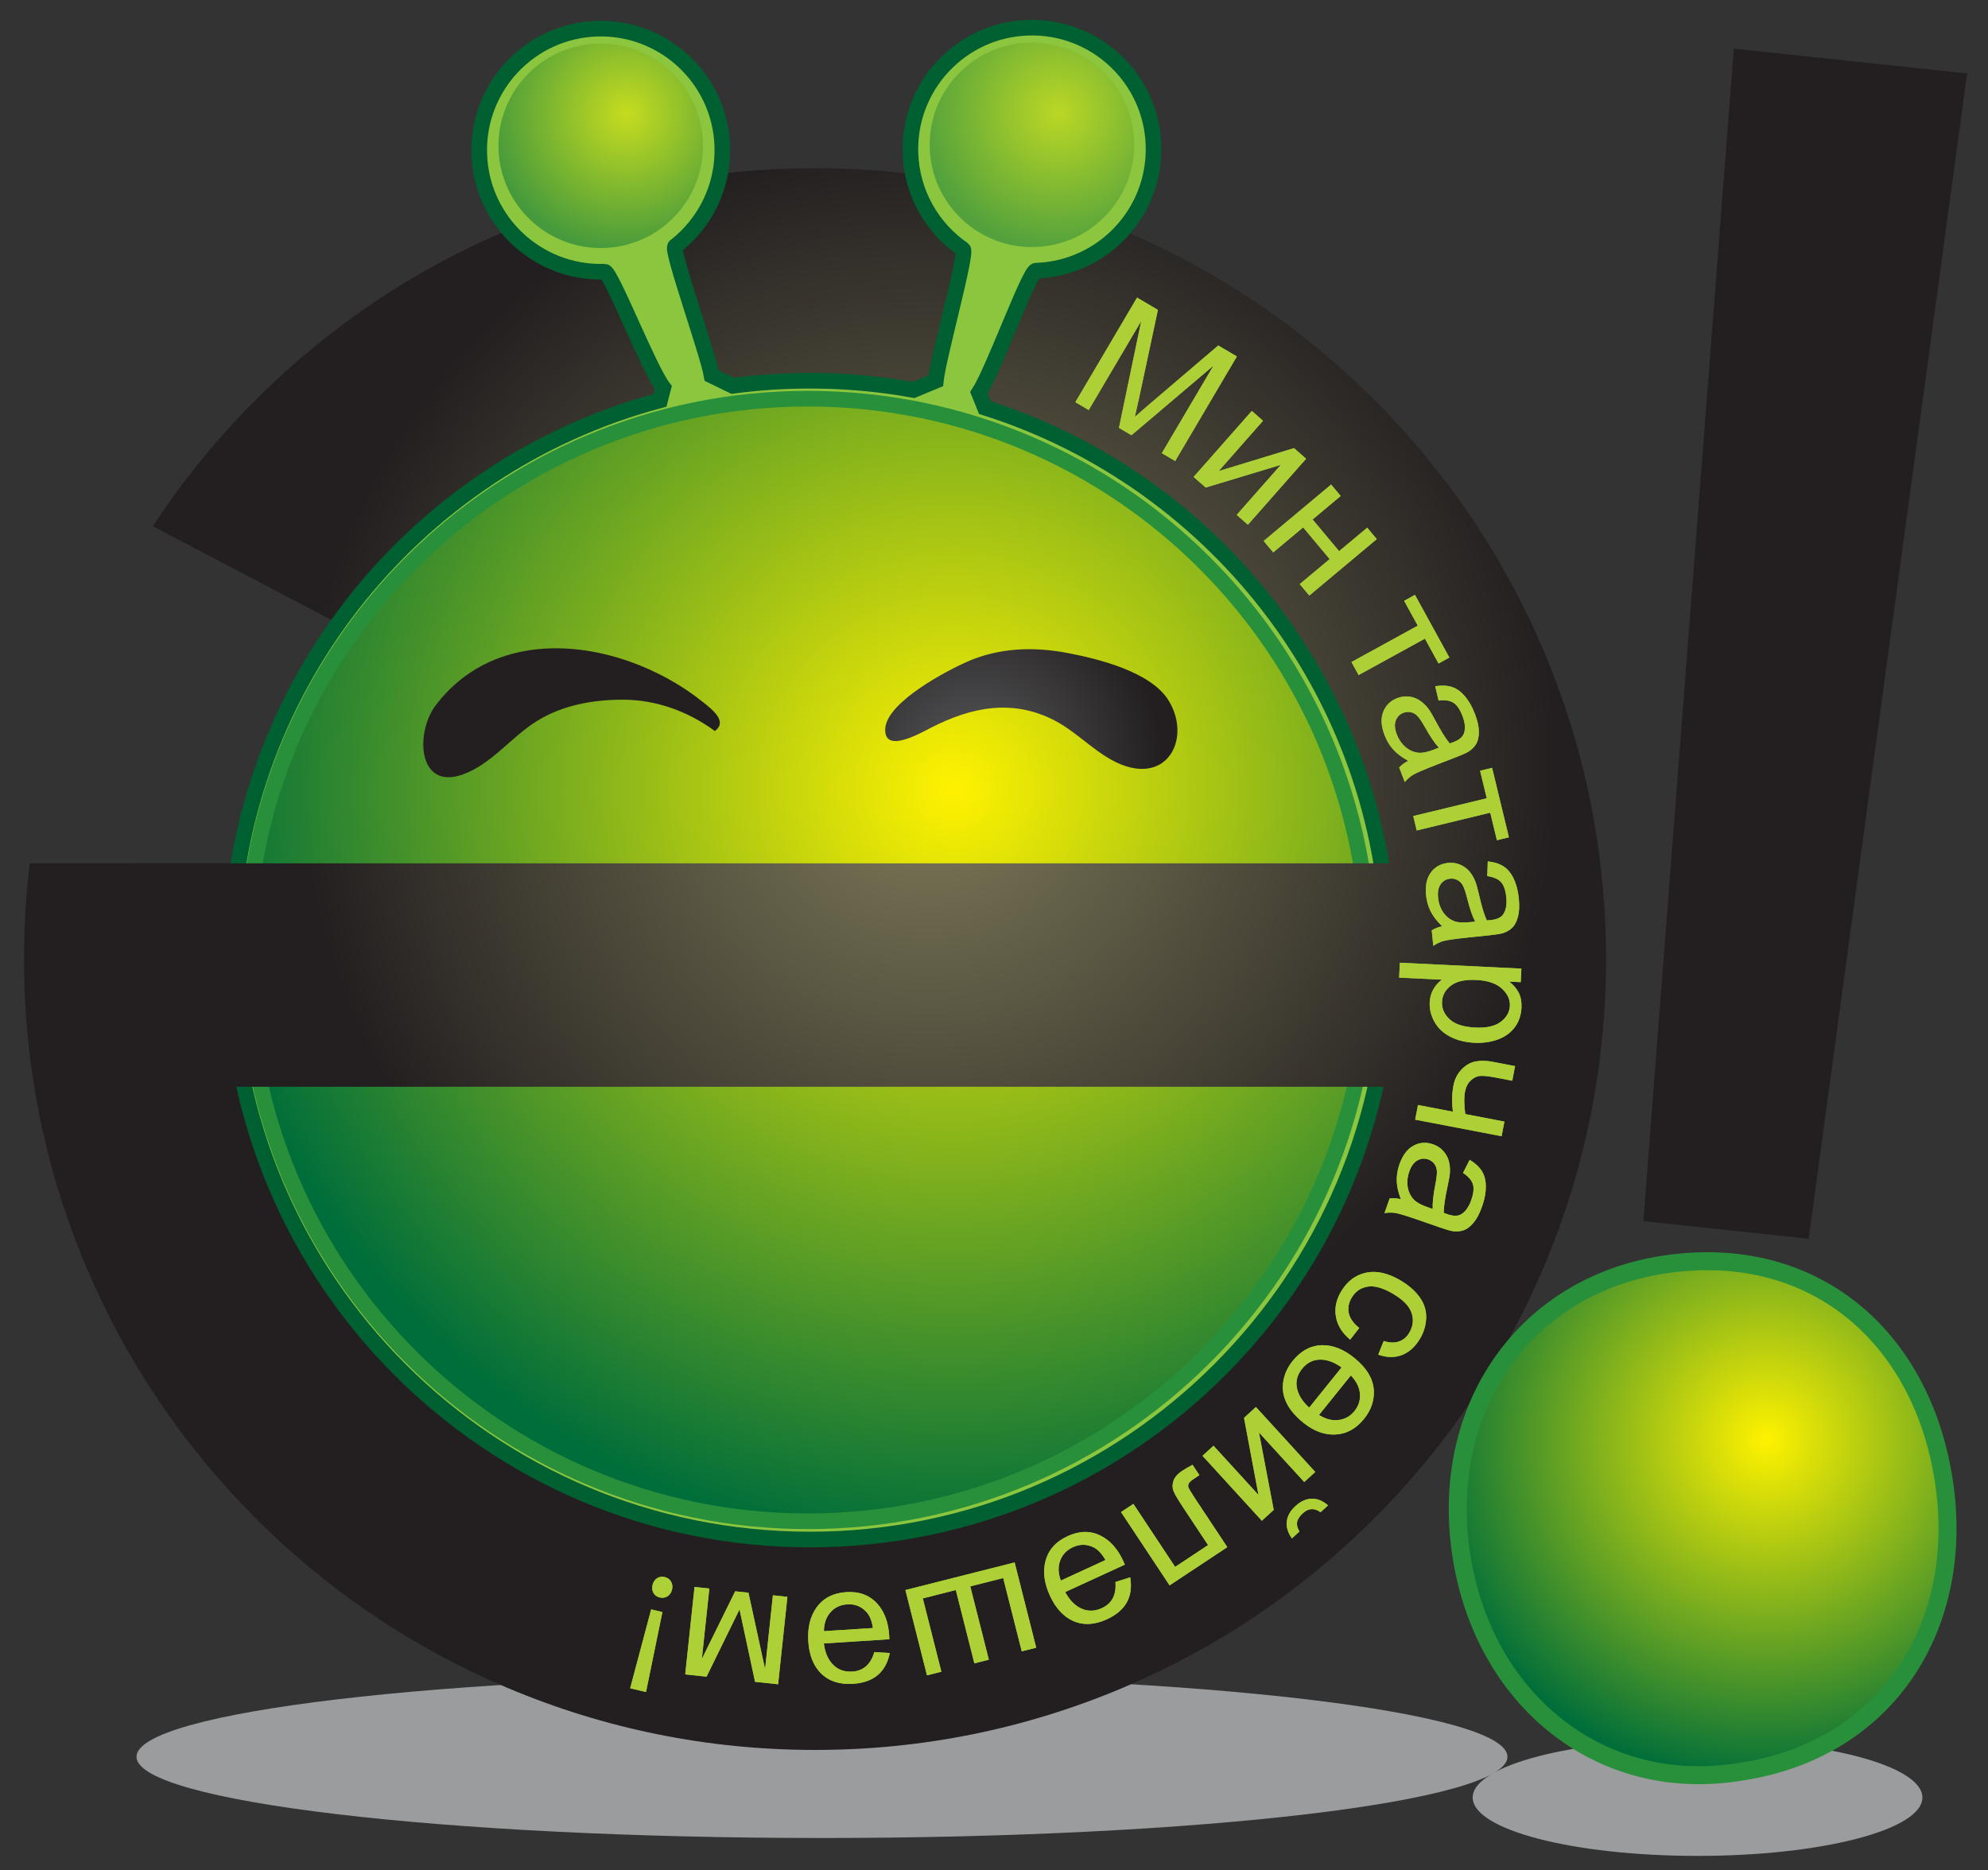 <?xml version="1.0" encoding="utf-8"?>
<!-- Generator: Adobe Illustrator 12.0.0, SVG Export Plug-In . SVG Version: 6.00 Build 51448)  -->
<!DOCTYPE svg PUBLIC "-//W3C//DTD SVG 1.0//EN" "http://www.w3.org/TR/2001/REC-SVG-20010904/DTD/svg10.dtd" >
<svg  version="1.0" id="Layer_1" xmlns="http://www.w3.org/2000/svg" xmlns:xlink="http://www.w3.org/1999/xlink" width="914" height="860" viewBox="0 0 914 860"
	 overflow="visible" enable-background="new 0 0 914 860" xml:space="preserve">
<rect x="0" y="0" width="914" height="860" fill="#333333" stroke="none"/>
<path opacity="0.75" fill="#BCBEC0" d="M693.065,807.819c0,20.642-141.084,37.358-315.168,37.358
	c-174.051,0-315.135-16.717-315.135-37.358c0-20.607,141.084-37.342,315.135-37.342
	C551.981,770.477,693.065,787.212,693.065,807.819z"/>
<path opacity="0.75" fill="#BCBEC0" d="M883.842,826.558c0,14.836-46.28,26.853-103.387,26.853
	c-57.094,0-103.375-12.017-103.375-26.853c0-14.813,46.281-26.842,103.375-26.842C837.562,799.716,883.842,811.745,883.842,826.558z
	"/>
<radialGradient id="XMLID_9_" cx="427.01" cy="353.848" r="288.593" gradientUnits="userSpaceOnUse">
	<stop  offset="0.006" style="stop-color:#7E7B59"/>
	<stop  offset="1" style="stop-color:#231F20"/>
</radialGradient>
<path fill="url(#XMLID_9_)" d="M709.789,299.441c-18.318-43.312-44.533-82.199-77.916-115.581
	c-33.381-33.382-72.269-59.597-115.58-77.916c-44.867-18.978-92.5-28.6-141.572-28.6c-49.072,0-96.704,9.623-141.572,28.6
	c-43.312,18.319-82.199,44.534-115.581,77.916c-17.852,17.853-33.652,37.28-47.293,58.116l91.542,48.088
	c8.454-11.893,17.933-23.102,28.394-33.562c23.98-23.981,51.892-42.803,82.958-55.943c32.136-13.592,66.304-20.484,101.553-20.484
	s69.416,6.892,101.552,20.484c31.066,13.14,58.978,31.962,82.958,55.942c23.981,23.981,42.803,51.892,55.942,82.958
	c13.592,32.136,20.484,66.304,20.484,101.553s-6.893,69.417-20.484,101.553c-13.14,31.066-31.961,58.977-55.942,82.957
	c-23.98,23.981-51.892,42.803-82.958,55.943c-32.137,13.592-66.303,20.484-101.552,20.484s-69.417-6.892-101.553-20.484
	c-31.066-13.14-58.978-31.962-82.958-55.943c-23.981-23.98-42.802-51.891-55.942-82.957
	c-13.592-32.137-20.484-66.304-20.484-101.553c0-14.89,1.234-29.585,3.68-44.018H13.683c-1.747,14.518-2.63,29.201-2.63,44.018
	c0,49.072,9.623,96.704,28.6,141.572c18.319,43.312,44.534,82.199,77.916,115.581s72.269,59.597,115.581,77.916
	c44.868,18.978,92.5,28.6,141.572,28.6c49.072,0,96.705-9.622,141.572-28.6c43.312-18.319,82.199-44.534,115.58-77.916
	c33.383-33.382,59.598-72.269,77.916-115.581c18.979-44.868,28.601-92.5,28.601-141.572S728.768,344.309,709.789,299.441z"/>
<radialGradient id="XMLID_10_" cx="811.953" cy="662.252" r="157.413" gradientUnits="userSpaceOnUse">
	<stop  offset="0" style="stop-color:#FFF200"/>
	<stop  offset="1" style="stop-color:#006E3A"/>
</radialGradient>
<path fill="url(#XMLID_10_)" stroke="#28903A" stroke-width="8.261" d="M798.506,814.977
	c-63.949,9.658-116.758-34.31-126.699-100.139c-10.226-67.71,29.409-123.714,93.359-133.372
	c67.711-10.227,118.354,32.145,128.581,99.855c9.941,65.83-25.648,123.146-93.36,133.37L798.506,814.977z"/>
<polygon fill="#231F20" points="755.561,561.523 797.117,22.362 904.393,33.779 831.548,569.609 "/>
<path fill="#8CC63F" stroke="#006031" stroke-width="7.192" d="M452.805,187.424c107.843,34.106,185.984,134.964,185.984,254.073
	c0,147.14-119.283,266.424-266.423,266.424c-147.147,0-266.424-119.285-266.424-266.424c0-123.326,83.768-227.069,197.513-257.424
	l1.512-5.823c-6.752-8.752-24.111-53.405-26.975-53.317c-30.864,0.988-56.669-23.232-57.65-54.096
	c-0.981-30.857,23.239-56.655,54.088-57.651c30.865-0.981,56.684,23.24,57.658,54.111c0.596,18.63-8.017,35.429-21.712,46.027
	c-1.992,1.534,14.945,48.768,16.798,59.358l9.726,4.725c11.609-1.548,23.443-2.34,35.466-2.34c16.267,0,32.202,1.454,47.669,4.252
	l10.207-4.252c1.075-10.533,14.596-58.973,12.531-60.413c-14.131-9.726-23.609-25.812-24.191-44.269
	c-0.974-30.864,23.246-56.676,54.111-57.65c30.85-0.981,56.668,23.239,57.643,54.088c0.974,30.872-23.246,56.677-54.096,57.657
	c-2.967,0.095-19.627,46.129-26.169,56.132L452.805,187.424z"/>
<radialGradient id="XMLID_11_" cx="313.828" cy="50.732" r="63.346" gradientTransform="matrix(1 -0.032 0.032 1 -27.376 11.658)" gradientUnits="userSpaceOnUse">
	<stop  offset="0" style="stop-color:#FFF200"/>
	<stop  offset="1" style="stop-color:#006E3A"/>
</radialGradient>
<path opacity="0.5" fill="url(#XMLID_11_)" d="M323.19,65.547c0.829,25.95-19.539,47.663-45.504,48.484
	c-25.943,0.829-47.656-19.546-48.491-45.497c-0.822-25.95,19.554-47.67,45.504-48.491C300.664,19.214,322.37,39.596,323.19,65.547z"
	/>
<radialGradient id="XMLID_12_" cx="511.992" cy="56.585" r="63.348" gradientTransform="matrix(1 -0.032 0.032 1 -27.376 11.658)" gradientUnits="userSpaceOnUse">
	<stop  offset="0" style="stop-color:#FFF200"/>
	<stop  offset="1" style="stop-color:#006E3A"/>
</radialGradient>
<path opacity="0.41" fill="url(#XMLID_12_)" d="M521.445,65.089c0.814,25.958-19.553,47.663-45.504,48.492
	c-25.965,0.829-47.656-19.546-48.499-45.497c-0.813-25.958,19.554-47.663,45.504-48.492
	C498.911,18.764,520.603,39.131,521.445,65.089z"/>
<radialGradient id="XMLID_13_" cx="438.232" cy="363.08" r="347.735" gradientUnits="userSpaceOnUse">
	<stop  offset="0" style="stop-color:#FFF200"/>
	<stop  offset="1" style="stop-color:#006E3A"/>
</radialGradient>
<path fill="url(#XMLID_13_)" stroke="#28903A" stroke-width="7.192" d="M629.506,441.429
	c0,142.545-115.563,258.108-258.107,258.108c-142.538,0-258.101-115.563-258.101-258.108c0-142.552,115.563-258.101,258.101-258.101
	C513.943,183.329,629.506,298.877,629.506,441.429z"/>
<radialGradient id="XMLID_14_" cx="448.387" cy="349.882" r="85.696" gradientUnits="userSpaceOnUse">
	<stop  offset="0" style="stop-color:#565759"/>
	<stop  offset="1" style="stop-color:#231F20"/>
</radialGradient>
<path fill="url(#XMLID_14_)" d="M289.679,304.271c12.474,4.434,24.198,10.998,33.946,18.921c3.933,3.184,11.006,8.65,5.023,12.961
	c-12.096-8.927-26.917-14.458-42.495-14.415c-13.833,0.036-27.753,2.566-39.587,9.995c-11.55,7.24-20.251,19.241-33.263,24.191
	c-21.182,8.083-22.701-18.914-12.844-31.809C222.317,295.526,258.394,293.157,289.679,304.271z"/>
<radialGradient id="XMLID_15_" cx="448.384" cy="349.881" r="85.703" gradientUnits="userSpaceOnUse">
	<stop  offset="0" style="stop-color:#565759"/>
	<stop  offset="1" style="stop-color:#231F20"/>
</radialGradient>
<path fill="url(#XMLID_15_)" d="M444.734,304.241c-8.84,3.86-36.781,18.398-37.711,30.581c-0.917,12.19,16.152,2.268,21.167-0.283
	c18.244-9.275,37.042-13.317,56.538-3.315c11.528,5.917,20.658,17.235,33.016,21.131c20.28,6.419,29.541-13.963,19.539-30.231
	c-8.112-13.193-32.216-19.125-46.318-21.829C475.41,297.307,459.477,297.772,444.734,304.241z"/>
<g>
	<radialGradient id="XMLID_16_" cx="427.01" cy="353.849" r="288.593" gradientUnits="userSpaceOnUse">
		<stop  offset="0.006" style="stop-color:#7E7B59"/>
		<stop  offset="1" style="stop-color:#231F20"/>
	</radialGradient>
	<rect x="59.232" y="396.996" fill="url(#XMLID_16_)" width="632.824" height="102.731"/>
</g>
<g>
	<g>
		<path fill="#92C83E" d="M494.415,184.931l28.362-48.083l9.577,5.649l-8.701,40.759c-0.821,3.791-1.454,6.614-1.901,8.472
			c1.577-1.427,3.945-3.493,7.104-6.199l31.246-26.664l8.56,5.049L540.3,211.997l-6.134-3.618l23.739-40.243l-37.71,32.001
			l-5.741-3.386l10.239-49.136l-24.146,40.933L494.415,184.931z"/>
		<path fill="#92C83E" d="M575.534,188.956l5.144,4.534l-20.404,23.146l34.664-10.576l5.543,4.887l-26.753,30.347l-5.144-4.534
			l20.278-23.003l-34.538,10.432l-5.543-4.887L575.534,188.956z"/>
		<path fill="#92C83E" d="M611.994,222.813l4.397,5.258l-12.91,10.799l12.192,14.575l12.91-10.799l4.398,5.258l-31.021,25.948
			l-4.397-5.258l13.758-11.508l-12.192-14.575l-13.758,11.508l-4.398-5.259L611.994,222.813z"/>
		<path fill="#92C83E" d="M650.539,273.543l15.82,28.816l-4.976,2.731l-6.27-11.419l-30.485,16.736l-3.28-5.977l30.484-16.736
			l-6.27-11.419L650.539,273.543z"/>
		<path fill="#92C83E" d="M647.452,349.854c-2.928-1.592-5.228-3.323-6.902-5.194c-1.675-1.871-2.997-4.063-3.966-6.573
			c-1.6-4.146-1.816-7.721-0.651-10.729c1.166-3.008,3.324-5.12,6.475-6.335c1.848-0.712,3.697-0.944,5.55-0.693
			s3.503,0.879,4.953,1.885c1.449,1.005,2.739,2.27,3.872,3.792c0.815,1.127,1.866,2.898,3.152,5.314
			c2.607,4.925,4.81,8.443,6.604,10.554c0.886-0.315,1.446-0.518,1.683-0.609c2.605-1.006,4.208-2.318,4.809-3.937
			c0.813-2.192,0.598-4.899-0.646-8.12c-1.16-3.008-2.545-5.025-4.15-6.051c-1.607-1.026-3.882-1.367-6.823-1.021l-1.561-6.582
			c2.896-0.464,5.418-0.362,7.567,0.305c2.148,0.667,4.143,2.062,5.981,4.182s3.385,4.803,4.637,8.047
			c1.242,3.221,1.875,5.985,1.893,8.291c0.02,2.306-0.363,4.154-1.146,5.545c-0.782,1.39-1.978,2.613-3.584,3.669
			c-1.007,0.633-2.933,1.498-5.774,2.595l-8.526,3.291c-5.945,2.294-9.653,3.881-11.124,4.762c-1.469,0.88-2.771,2.001-3.904,3.365
			l-2.578-6.68C644.361,351.753,645.749,350.729,647.452,349.854z M661.529,343.808c-1.843-1.956-3.992-5.126-6.447-9.512
			c-1.394-2.483-2.539-4.178-3.432-5.084c-0.896-0.907-1.912-1.48-3.052-1.72c-1.141-0.24-2.268-0.146-3.381,0.284
			c-1.705,0.658-2.877,1.852-3.517,3.581c-0.639,1.729-0.478,3.838,0.482,6.325c0.949,2.463,2.334,4.446,4.152,5.949
			c1.818,1.502,3.836,2.343,6.055,2.521c1.71,0.129,3.976-0.35,6.793-1.438L661.529,343.808z"/>
		<path fill="#92C83E" d="M686.003,353.077l7.731,31.947l-5.517,1.334l-3.063-12.66l-33.799,8.178l-1.603-6.626l33.797-8.178
			l-3.063-12.66L686.003,353.077z"/>
		<path fill="#92C83E" d="M663.062,425.934c-2.407-2.303-4.173-4.576-5.298-6.82c-1.126-2.245-1.827-4.705-2.104-7.38
			c-0.457-4.418,0.271-7.925,2.185-10.521c1.912-2.598,4.548-4.068,7.906-4.416c1.97-0.204,3.814,0.058,5.535,0.786
			s3.148,1.767,4.284,3.117s2.049,2.907,2.742,4.672c0.492,1.301,1.041,3.286,1.65,5.953c1.226,5.437,2.428,9.408,3.605,11.914
			c0.936-0.072,1.53-0.12,1.783-0.146c2.776-0.289,4.667-1.135,5.671-2.54c1.358-1.901,1.861-4.568,1.507-8.002
			c-0.332-3.207-1.14-5.516-2.421-6.927c-1.281-1.411-3.387-2.334-6.315-2.771l0.219-6.76c2.916,0.311,5.322,1.071,7.222,2.278
			c1.897,1.207,3.456,3.073,4.675,5.601s2.007,5.521,2.365,8.98c0.356,3.434,0.241,6.265-0.345,8.496
			c-0.586,2.229-1.439,3.912-2.56,5.049c-1.12,1.135-2.594,2.002-4.421,2.601c-1.138,0.347-3.22,0.676-6.25,0.99l-9.089,0.941
			c-6.337,0.655-10.33,1.215-11.979,1.68c-1.648,0.463-3.199,1.204-4.65,2.222l-0.736-7.12
			C659.583,426.957,661.189,426.332,663.062,425.934z M678.228,423.791c-1.267-2.371-2.509-5.993-3.728-10.869
			c-0.694-2.76-1.354-4.695-1.979-5.804c-0.625-1.11-1.456-1.93-2.493-2.46c-1.037-0.531-2.149-0.735-3.335-0.611
			c-1.818,0.188-3.263,1.033-4.332,2.535c-1.069,1.5-1.467,3.576-1.192,6.228c0.271,2.625,1.087,4.901,2.447,6.828
			c1.361,1.926,3.089,3.266,5.182,4.02c1.616,0.572,3.926,0.704,6.931,0.393L678.228,423.791z"/>
		<path fill="#92C83E" d="M643.6,442.7l55.87,2.704l-0.303,6.237l-5.248-0.254c1.982,1.571,3.441,3.306,4.379,5.206
			c0.938,1.9,1.343,4.169,1.215,6.807c-0.167,3.448-1.201,6.447-3.104,8.999c-1.901,2.55-4.502,4.419-7.799,5.608
			c-3.298,1.186-6.874,1.687-10.729,1.501c-4.133-0.2-7.817-1.122-11.055-2.764c-3.237-1.644-5.669-3.922-7.295-6.834
			c-1.624-2.913-2.362-5.928-2.211-9.046c0.11-2.282,0.691-4.307,1.742-6.072c1.052-1.767,2.341-3.197,3.868-4.292l-19.662-0.952
			L643.6,442.7z M678.745,450.615c-5.197-0.253-9.09,0.613-11.677,2.599c-2.586,1.984-3.952,4.472-4.096,7.465
			c-0.147,3.042,1.013,5.709,3.481,8.002c2.468,2.292,6.403,3.569,11.804,3.831c5.147,0.249,9.052-0.624,11.715-2.616
			c2.663-1.995,4.066-4.462,4.209-7.403c0.141-2.916-1.098-5.563-3.714-7.938C687.851,452.18,683.943,450.865,678.745,450.615z"/>
		<path fill="#92C83E" d="M696.563,490.227l-1.292,6.734l-7.521-1.444c-3.243-0.623-5.63-0.881-7.163-0.773
			c-1.533,0.106-2.983,0.791-4.352,2.055c-1.367,1.263-2.264,3.005-2.689,5.225c-0.489,2.544-0.448,5.965,0.123,10.265l17.996,3.454
			l-1.292,6.734l-39.732-7.626l1.292-6.734l16.013,3.073c-0.503-4.39-0.409-8.38,0.281-11.972c0.579-3.018,1.856-5.534,3.833-7.545
			c1.977-2.013,4.154-3.217,6.532-3.615c2.378-0.396,4.901-0.339,7.571,0.173L696.563,490.227z"/>
		<path fill="#92C83E" d="M644.058,551.423c-1.201-3.108-1.833-5.917-1.898-8.425c-0.064-2.511,0.347-5.035,1.233-7.574
			c1.464-4.194,3.614-7.06,6.449-8.596c2.836-1.539,5.848-1.75,9.034-0.636c1.869,0.652,3.428,1.673,4.676,3.064
			c1.248,1.389,2.1,2.937,2.554,4.642c0.453,1.704,0.618,3.502,0.495,5.396c-0.108,1.386-0.455,3.416-1.038,6.089
			c-1.202,5.441-1.802,9.546-1.8,12.316c0.878,0.333,1.436,0.542,1.676,0.626c2.636,0.919,4.706,0.958,6.211,0.113
			c2.039-1.144,3.628-3.344,4.767-6.603c1.063-3.044,1.313-5.476,0.754-7.297c-0.561-1.822-2.073-3.554-4.538-5.194l3.07-6.025
			c2.508,1.521,4.363,3.23,5.569,5.13c1.205,1.899,1.821,4.252,1.85,7.058s-0.531,5.85-1.677,9.133
			c-1.139,3.259-2.446,5.771-3.925,7.542c-1.477,1.769-2.964,2.929-4.462,3.482c-1.497,0.551-3.198,0.71-5.105,0.476
			c-1.178-0.169-3.204-0.756-6.079-1.759l-8.627-3.013c-6.015-2.101-9.866-3.292-11.557-3.571c-1.689-0.282-3.407-0.27-5.153,0.035
			l2.359-6.757C640.473,550.869,642.192,550.985,644.058,551.423z M658.694,555.929c-0.139-2.684,0.276-6.49,1.245-11.421
			c0.546-2.794,0.771-4.826,0.677-6.095c-0.095-1.27-0.498-2.365-1.212-3.286c-0.713-0.922-1.633-1.579-2.759-1.972
			c-1.725-0.603-3.391-0.453-4.997,0.454c-1.606,0.903-2.849,2.613-3.728,5.13c-0.87,2.492-1.1,4.898-0.687,7.22
			c0.413,2.321,1.406,4.269,2.981,5.841c1.22,1.205,3.254,2.304,6.105,3.3L658.694,555.929z"/>
		<path fill="#92C83E" d="M624.926,610.657l-4.188,5.354c-3.624-3-5.794-6.475-6.511-10.423c-0.716-3.95,0.052-7.826,2.301-11.628
			c2.818-4.764,6.643-7.671,11.468-8.724c4.827-1.053,10.147,0.14,15.96,3.58c3.759,2.223,6.679,4.792,8.761,7.706
			c2.081,2.914,3.074,6.06,2.977,9.44c-0.097,3.378-1.03,6.565-2.802,9.56c-2.237,3.78-5.023,6.306-8.357,7.579
			c-3.335,1.271-6.961,1.206-10.88-0.198l2.51-6.26c2.661,0.837,4.992,0.911,6.993,0.223c2.001-0.69,3.584-2.018,4.747-3.985
			c1.759-2.972,2.122-6.017,1.09-9.135c-1.032-3.119-3.853-6.042-8.463-8.77c-4.676-2.767-8.604-3.882-11.784-3.343
			c-3.18,0.537-5.623,2.248-7.329,5.132c-1.371,2.315-1.806,4.669-1.303,7.062C620.617,606.218,622.222,608.495,624.926,610.657z"/>
		<path fill="#92C83E" d="M599.271,654.247c-7.355-5.925-10.437-12.319-9.245-19.183c0.58-3.349,1.984-6.407,4.214-9.175
			c3.854-4.786,8.413-7.226,13.675-7.324c4.884-0.076,9.778,1.862,14.683,5.813c5.833,4.698,8.847,9.8,9.043,15.305
			c0.151,4.587-1.341,8.83-4.479,12.725c-3.743,4.646-8.215,7.06-13.413,7.241C608.804,659.838,603.978,658.037,599.271,654.247z
			 M601.906,647.273l14.884-18.477c-3.173-2.295-6.299-3.494-9.38-3.594c-3.514-0.092-6.44,1.316-8.781,4.224
			c-2.341,2.906-3.075,6.063-2.202,9.473C597.178,641.851,599.004,644.642,601.906,647.273z M606.416,650.661
			c2.821,1.718,5.488,2.514,8.003,2.388c3.414-0.152,6.188-1.553,8.323-4.202c2.149-2.67,2.935-5.689,2.355-9.056
			c-0.411-2.485-1.758-4.922-4.037-7.312L606.416,650.661z"/>
		<path fill="#92C83E" d="M604.694,676.857l-5.061,4.625l-20.812-22.774l6.781,35.595l-5.455,4.984l-27.286-29.86l5.061-4.625
			l20.683,22.634l-6.652-35.455l5.455-4.985L604.694,676.857z M597.426,704.241l-3.458,3.16c-1.86-2.601-2.646-5.185-2.361-7.75
			c0.287-2.567,1.621-4.938,4.001-7.113c2.399-2.193,4.886-3.321,7.458-3.384c2.573-0.064,5.079,0.957,7.52,3.063l-3.458,3.16
			c-1.429-1.036-2.818-1.512-4.17-1.428c-1.352,0.082-2.683,0.723-3.995,1.922c-1.519,1.387-2.388,2.741-2.609,4.062
			C596.132,701.251,596.489,702.688,597.426,704.241z"/>
		<path fill="#92C83E" d="M564.265,711.429l-26.535,17.578l-22.33-33.709l5.682-3.764l19.197,28.98l15.14-10.029l-11.122-16.792
			c-2.593-3.915-4.176-6.58-4.749-7.997s-0.597-2.969-0.072-4.657c0.526-1.689,1.869-3.248,4.027-4.678
			c1.333-0.883,2.923-1.815,4.77-2.794l3.154,4.762l-2.508,1.661c-1.185,0.784-1.95,1.466-2.297,2.046
			c-0.347,0.579-0.43,1.189-0.249,1.831c0.182,0.641,1.239,2.421,3.174,5.342L564.265,711.429z"/>
		<path fill="#92C83E" d="M482.719,733.756c-2.609-5.675-3.307-10.931-2.092-15.765c1.317-5.218,4.744-9.1,10.282-11.646
			c5.398-2.482,10.463-2.533,15.189-0.152c4.338,2.198,7.779,6.066,10.325,11.602c0.17,0.37,0.413,0.929,0.729,1.678l-27.407,12.604
			c1.862,3.503,4.179,5.958,6.952,7.368c3.14,1.602,6.44,1.608,9.901,0.017c4.659-2.144,6.733-6.144,6.22-12l6.804-2.164
			c1.493,8.9-2.075,15.333-10.703,19.302c-5.652,2.599-10.83,2.856-15.534,0.771C488.916,743.373,485.361,739.501,482.719,733.756z
			 M487.735,726.796l20.521-9.437c-1.698-2.964-3.549-4.923-5.552-5.874c-3.087-1.487-6.211-1.504-9.372-0.05
			c-3.021,1.39-5.024,3.54-6.005,6.451C486.396,720.663,486.532,723.632,487.735,726.796z"/>
		<path fill="#92C83E" d="M476.411,757.667l-6.646,1.682l-8.531-33.711l-15.139,3.831l8.531,33.711l-6.646,1.683l-8.532-33.711
			l-15.176,3.84l8.532,33.712l-6.609,1.672l-9.924-39.213l50.216-12.708L476.411,757.667z"/>
		<path fill="#92C83E" d="M371.624,754.755c-0.397-6.232,0.837-11.387,3.705-15.462c3.104-4.396,7.696-6.79,13.776-7.178
			c5.929-0.379,10.673,1.391,14.23,5.311c3.257,3.608,5.08,8.453,5.47,14.534c0.026,0.406,0.052,1.014,0.079,1.827l-30.101,1.924
			c0.481,3.938,1.762,7.062,3.842,9.371c2.356,2.623,5.434,3.812,9.235,3.569c5.118-0.328,8.488-3.316,10.112-8.966l7.125,0.423
			c-1.801,8.841-7.439,13.564-16.915,14.17c-6.208,0.397-11.133-1.222-14.774-4.856
			C373.956,765.953,372.028,761.064,371.624,754.755z M378.804,750.061l22.538-1.441c-0.521-3.375-1.545-5.867-3.073-7.474
			c-2.347-2.496-5.256-3.633-8.727-3.411c-3.319,0.212-5.959,1.5-7.92,3.865C379.756,743.855,378.816,746.676,378.804,750.061z"/>
		<path fill="#92C83E" d="M357.742,774.49l-10.599-1.127L340,740.061l-15.156,30.932l-9.804-1.043l4.273-40.204l6.813,0.725
			l-3.44,32.368l15.328-31.104l6.095,0.647l7.638,35.115l3.605-33.92l6.663,0.709L357.742,774.49z"/>
		<path fill="#92C83E" d="M304.543,741.278l-7.534,36.771l-7.288-1.715l9.659-36.271L304.543,741.278z M305.683,725.199
			c2.582,0.608,3.921,3.087,3.296,5.744c-0.643,2.733-3.006,4.261-5.588,3.653c-2.733-0.643-4.014-3.028-3.372-5.762
			c0.626-2.657,2.854-4.296,5.588-3.652L305.683,725.199z"/>
	</g>
	<g>
		<path fill="#ADD036" d="M494.415,184.931l28.362-48.083l9.577,5.649l-8.701,40.759c-0.821,3.791-1.454,6.614-1.901,8.472
			c1.577-1.427,3.945-3.493,7.104-6.199l31.246-26.664l8.56,5.049L540.3,211.997l-6.134-3.618l23.739-40.243l-37.71,32.001
			l-5.741-3.386l10.239-49.136l-24.146,40.933L494.415,184.931z"/>
		<path fill="#ADD036" d="M575.534,188.956l5.144,4.534l-20.404,23.146l34.664-10.576l5.543,4.887l-26.753,30.347l-5.144-4.534
			l20.278-23.003l-34.538,10.432l-5.543-4.887L575.534,188.956z"/>
		<path fill="#ADD036" d="M611.994,222.813l4.397,5.258l-12.91,10.799l12.192,14.575l12.91-10.799l4.398,5.258l-31.021,25.948
			l-4.397-5.258l13.758-11.508l-12.192-14.575l-13.758,11.508l-4.398-5.259L611.994,222.813z"/>
		<path fill="#ADD036" d="M650.539,273.543l15.82,28.816l-4.976,2.731l-6.27-11.419l-30.485,16.736l-3.28-5.977l30.484-16.736
			l-6.27-11.419L650.539,273.543z"/>
		<path fill="#ADD036" d="M647.452,349.854c-2.928-1.592-5.228-3.323-6.902-5.194c-1.675-1.871-2.997-4.063-3.966-6.573
			c-1.6-4.146-1.816-7.721-0.651-10.729c1.166-3.008,3.324-5.12,6.475-6.335c1.848-0.712,3.697-0.944,5.55-0.693
			s3.503,0.879,4.953,1.885c1.449,1.005,2.739,2.27,3.872,3.792c0.815,1.127,1.866,2.898,3.152,5.314
			c2.607,4.925,4.81,8.443,6.604,10.554c0.886-0.315,1.446-0.518,1.683-0.609c2.605-1.006,4.208-2.318,4.809-3.937
			c0.813-2.192,0.598-4.899-0.646-8.12c-1.16-3.008-2.545-5.025-4.15-6.051c-1.607-1.026-3.882-1.367-6.823-1.021l-1.561-6.582
			c2.896-0.464,5.418-0.362,7.567,0.305c2.148,0.667,4.143,2.062,5.981,4.182s3.385,4.803,4.637,8.047
			c1.242,3.221,1.875,5.985,1.893,8.291c0.02,2.306-0.363,4.154-1.146,5.545c-0.782,1.39-1.978,2.613-3.584,3.669
			c-1.007,0.633-2.933,1.498-5.774,2.595l-8.526,3.291c-5.945,2.294-9.653,3.881-11.124,4.762c-1.469,0.88-2.771,2.001-3.904,3.365
			l-2.578-6.68C644.361,351.753,645.749,350.729,647.452,349.854z M661.529,343.808c-1.843-1.956-3.992-5.126-6.447-9.512
			c-1.394-2.483-2.539-4.178-3.432-5.084c-0.896-0.907-1.912-1.48-3.052-1.72c-1.141-0.24-2.268-0.146-3.381,0.284
			c-1.705,0.658-2.877,1.852-3.517,3.581c-0.639,1.729-0.478,3.838,0.482,6.325c0.949,2.463,2.334,4.446,4.152,5.949
			c1.818,1.502,3.836,2.343,6.055,2.521c1.71,0.129,3.976-0.35,6.793-1.438L661.529,343.808z"/>
		<path fill="#ADD036" d="M686.003,353.077l7.731,31.947l-5.517,1.334l-3.063-12.66l-33.799,8.178l-1.603-6.626l33.797-8.178
			l-3.063-12.66L686.003,353.077z"/>
		<path fill="#ADD036" d="M663.062,425.934c-2.407-2.303-4.173-4.576-5.298-6.82c-1.126-2.245-1.827-4.705-2.104-7.38
			c-0.457-4.418,0.271-7.925,2.185-10.521c1.912-2.598,4.548-4.068,7.906-4.416c1.97-0.204,3.814,0.058,5.535,0.786
			s3.148,1.767,4.284,3.117s2.049,2.907,2.742,4.672c0.492,1.301,1.041,3.286,1.65,5.953c1.226,5.437,2.428,9.408,3.605,11.914
			c0.936-0.072,1.53-0.12,1.783-0.146c2.776-0.289,4.667-1.135,5.671-2.54c1.358-1.901,1.861-4.568,1.507-8.002
			c-0.332-3.207-1.14-5.516-2.421-6.927c-1.281-1.411-3.387-2.334-6.315-2.771l0.219-6.76c2.916,0.311,5.322,1.071,7.222,2.278
			c1.897,1.207,3.456,3.073,4.675,5.601s2.007,5.521,2.365,8.98c0.356,3.434,0.241,6.265-0.345,8.496
			c-0.586,2.229-1.439,3.912-2.56,5.049c-1.12,1.135-2.594,2.002-4.421,2.601c-1.138,0.347-3.22,0.676-6.25,0.99l-9.089,0.941
			c-6.337,0.655-10.33,1.215-11.979,1.68c-1.648,0.463-3.199,1.204-4.65,2.222l-0.736-7.12
			C659.583,426.957,661.189,426.332,663.062,425.934z M678.228,423.791c-1.267-2.371-2.509-5.993-3.728-10.869
			c-0.694-2.76-1.354-4.695-1.979-5.804c-0.625-1.11-1.456-1.93-2.493-2.46c-1.037-0.531-2.149-0.735-3.335-0.611
			c-1.818,0.188-3.263,1.033-4.332,2.535c-1.069,1.5-1.467,3.576-1.192,6.228c0.271,2.625,1.087,4.901,2.447,6.828
			c1.361,1.926,3.089,3.266,5.182,4.02c1.616,0.572,3.926,0.704,6.931,0.393L678.228,423.791z"/>
		<path fill="#ADD036" d="M643.6,442.7l55.87,2.704l-0.303,6.237l-5.248-0.254c1.982,1.571,3.441,3.306,4.379,5.206
			c0.938,1.9,1.343,4.169,1.215,6.807c-0.167,3.448-1.201,6.447-3.104,8.999c-1.901,2.55-4.502,4.419-7.799,5.608
			c-3.298,1.186-6.874,1.687-10.729,1.501c-4.133-0.2-7.817-1.122-11.055-2.764c-3.237-1.644-5.669-3.922-7.295-6.834
			c-1.624-2.913-2.362-5.928-2.211-9.046c0.11-2.282,0.691-4.307,1.742-6.072c1.052-1.767,2.341-3.197,3.868-4.292l-19.662-0.952
			L643.6,442.7z M678.745,450.615c-5.197-0.253-9.09,0.613-11.677,2.599c-2.586,1.984-3.952,4.472-4.096,7.465
			c-0.147,3.042,1.013,5.709,3.481,8.002c2.468,2.292,6.403,3.569,11.804,3.831c5.147,0.249,9.052-0.624,11.715-2.616
			c2.663-1.995,4.066-4.462,4.209-7.403c0.141-2.916-1.098-5.563-3.714-7.938C687.851,452.18,683.943,450.865,678.745,450.615z"/>
		<path fill="#ADD036" d="M696.563,490.227l-1.292,6.734l-7.521-1.444c-3.243-0.623-5.63-0.881-7.163-0.773
			c-1.533,0.106-2.983,0.791-4.352,2.055c-1.367,1.263-2.264,3.005-2.689,5.225c-0.489,2.544-0.448,5.965,0.123,10.265l17.996,3.454
			l-1.292,6.734l-39.732-7.626l1.292-6.734l16.013,3.073c-0.503-4.39-0.409-8.38,0.281-11.972c0.579-3.018,1.856-5.534,3.833-7.545
			c1.977-2.013,4.154-3.217,6.532-3.615c2.378-0.396,4.901-0.339,7.571,0.173L696.563,490.227z"/>
		<path fill="#ADD036" d="M644.058,551.423c-1.201-3.108-1.833-5.917-1.898-8.425c-0.064-2.511,0.347-5.035,1.233-7.574
			c1.464-4.194,3.614-7.06,6.449-8.596c2.836-1.539,5.848-1.75,9.034-0.636c1.869,0.652,3.428,1.673,4.676,3.064
			c1.248,1.389,2.1,2.937,2.554,4.642c0.453,1.704,0.618,3.502,0.495,5.396c-0.108,1.386-0.455,3.416-1.038,6.089
			c-1.202,5.441-1.802,9.546-1.8,12.316c0.878,0.333,1.436,0.542,1.676,0.626c2.636,0.919,4.706,0.958,6.211,0.113
			c2.039-1.144,3.628-3.344,4.767-6.603c1.063-3.044,1.313-5.476,0.754-7.297c-0.561-1.822-2.073-3.554-4.538-5.194l3.07-6.025
			c2.508,1.521,4.363,3.23,5.569,5.13c1.205,1.899,1.821,4.252,1.85,7.058s-0.531,5.85-1.677,9.133
			c-1.139,3.259-2.446,5.771-3.925,7.542c-1.477,1.769-2.964,2.929-4.462,3.482c-1.497,0.551-3.198,0.71-5.105,0.476
			c-1.178-0.169-3.204-0.756-6.079-1.759l-8.627-3.013c-6.015-2.101-9.866-3.292-11.557-3.571c-1.689-0.282-3.407-0.27-5.153,0.035
			l2.359-6.757C640.473,550.869,642.192,550.985,644.058,551.423z M658.694,555.929c-0.139-2.684,0.276-6.49,1.245-11.421
			c0.546-2.794,0.771-4.826,0.677-6.095c-0.095-1.27-0.498-2.365-1.212-3.286c-0.713-0.922-1.633-1.579-2.759-1.972
			c-1.725-0.603-3.391-0.453-4.997,0.454c-1.606,0.903-2.849,2.613-3.728,5.13c-0.87,2.492-1.1,4.898-0.687,7.22
			c0.413,2.321,1.406,4.269,2.981,5.841c1.22,1.205,3.254,2.304,6.105,3.3L658.694,555.929z"/>
		<path fill="#ADD036" d="M624.926,610.657l-4.188,5.354c-3.624-3-5.794-6.475-6.511-10.423c-0.716-3.95,0.052-7.826,2.301-11.628
			c2.818-4.764,6.643-7.671,11.468-8.724c4.827-1.053,10.147,0.14,15.96,3.58c3.759,2.223,6.679,4.792,8.761,7.706
			c2.081,2.914,3.074,6.06,2.977,9.44c-0.097,3.378-1.03,6.565-2.802,9.56c-2.237,3.78-5.023,6.306-8.357,7.579
			c-3.335,1.271-6.961,1.206-10.88-0.198l2.51-6.26c2.661,0.837,4.992,0.911,6.993,0.223c2.001-0.69,3.584-2.018,4.747-3.985
			c1.759-2.972,2.122-6.017,1.09-9.135c-1.032-3.119-3.853-6.042-8.463-8.77c-4.676-2.767-8.604-3.882-11.784-3.343
			c-3.18,0.537-5.623,2.248-7.329,5.132c-1.371,2.315-1.806,4.669-1.303,7.062C620.617,606.218,622.222,608.495,624.926,610.657z"/>
		<path fill="#ADD036" d="M599.271,654.247c-7.355-5.925-10.437-12.319-9.245-19.183c0.58-3.349,1.984-6.407,4.214-9.175
			c3.854-4.786,8.413-7.226,13.675-7.324c4.884-0.076,9.778,1.862,14.683,5.813c5.833,4.698,8.847,9.8,9.043,15.305
			c0.151,4.587-1.341,8.83-4.479,12.725c-3.743,4.646-8.215,7.06-13.413,7.241C608.804,659.838,603.978,658.037,599.271,654.247z
			 M601.906,647.273l14.884-18.477c-3.173-2.295-6.299-3.494-9.38-3.594c-3.514-0.092-6.44,1.316-8.781,4.224
			c-2.341,2.906-3.075,6.063-2.202,9.473C597.178,641.851,599.004,644.642,601.906,647.273z M606.416,650.661
			c2.821,1.718,5.488,2.514,8.003,2.388c3.414-0.152,6.188-1.553,8.323-4.202c2.149-2.67,2.935-5.689,2.355-9.056
			c-0.411-2.485-1.758-4.922-4.037-7.312L606.416,650.661z"/>
		<path fill="#ADD036" d="M604.694,676.857l-5.061,4.625l-20.812-22.774l6.781,35.595l-5.455,4.984l-27.286-29.86l5.061-4.625
			l20.683,22.634l-6.652-35.455l5.455-4.985L604.694,676.857z M597.426,704.241l-3.458,3.16c-1.86-2.601-2.646-5.185-2.361-7.75
			c0.287-2.567,1.621-4.938,4.001-7.113c2.399-2.193,4.886-3.321,7.458-3.384c2.573-0.064,5.079,0.957,7.52,3.063l-3.458,3.16
			c-1.429-1.036-2.818-1.512-4.17-1.428c-1.352,0.082-2.683,0.723-3.995,1.922c-1.519,1.387-2.388,2.741-2.609,4.062
			C596.132,701.251,596.489,702.688,597.426,704.241z"/>
		<path fill="#ADD036" d="M564.265,711.429l-26.535,17.578l-22.33-33.709l5.682-3.764l19.197,28.98l15.14-10.029l-11.122-16.792
			c-2.593-3.915-4.176-6.58-4.749-7.997s-0.597-2.969-0.072-4.657c0.526-1.689,1.869-3.248,4.027-4.678
			c1.333-0.883,2.923-1.815,4.77-2.794l3.154,4.762l-2.508,1.661c-1.185,0.784-1.95,1.466-2.297,2.046
			c-0.347,0.579-0.43,1.189-0.249,1.831c0.182,0.641,1.239,2.421,3.174,5.342L564.265,711.429z"/>
		<path fill="#ADD036" d="M482.719,733.756c-2.609-5.675-3.307-10.931-2.092-15.765c1.317-5.218,4.744-9.1,10.282-11.646
			c5.398-2.482,10.463-2.533,15.189-0.152c4.338,2.198,7.779,6.066,10.325,11.602c0.17,0.37,0.413,0.929,0.729,1.678l-27.407,12.604
			c1.862,3.503,4.179,5.958,6.952,7.368c3.14,1.602,6.44,1.608,9.901,0.017c4.659-2.144,6.733-6.144,6.22-12l6.804-2.164
			c1.493,8.9-2.075,15.333-10.703,19.302c-5.652,2.599-10.83,2.856-15.534,0.771C488.916,743.373,485.361,739.501,482.719,733.756z
			 M487.735,726.796l20.521-9.437c-1.698-2.964-3.549-4.923-5.552-5.874c-3.087-1.487-6.211-1.504-9.372-0.05
			c-3.021,1.39-5.024,3.54-6.005,6.451C486.396,720.663,486.532,723.632,487.735,726.796z"/>
		<path fill="#ADD036" d="M476.411,757.667l-6.646,1.682l-8.531-33.711l-15.139,3.831l8.531,33.711l-6.646,1.683l-8.532-33.711
			l-15.176,3.84l8.532,33.712l-6.609,1.672l-9.924-39.213l50.216-12.708L476.411,757.667z"/>
		<path fill="#ADD036" d="M371.624,754.755c-0.397-6.232,0.837-11.387,3.705-15.462c3.104-4.396,7.696-6.79,13.776-7.178
			c5.929-0.379,10.673,1.391,14.23,5.311c3.257,3.608,5.08,8.453,5.47,14.534c0.026,0.406,0.052,1.014,0.079,1.827l-30.101,1.924
			c0.481,3.938,1.762,7.062,3.842,9.371c2.356,2.623,5.434,3.812,9.235,3.569c5.118-0.328,8.488-3.316,10.112-8.966l7.125,0.423
			c-1.801,8.841-7.439,13.564-16.915,14.17c-6.208,0.397-11.133-1.222-14.774-4.856
			C373.956,765.953,372.028,761.064,371.624,754.755z M378.804,750.061l22.538-1.441c-0.521-3.375-1.545-5.867-3.073-7.474
			c-2.347-2.496-5.256-3.633-8.727-3.411c-3.319,0.212-5.959,1.5-7.92,3.865C379.756,743.855,378.816,746.676,378.804,750.061z"/>
		<path fill="#ADD036" d="M357.742,774.49l-10.599-1.127L340,740.061l-15.156,30.932l-9.804-1.043l4.273-40.204l6.813,0.725
			l-3.44,32.368l15.328-31.104l6.095,0.647l7.638,35.115l3.605-33.92l6.663,0.709L357.742,774.49z"/>
		<path fill="#ADD036" d="M304.543,741.278l-7.534,36.771l-7.288-1.715l9.659-36.271L304.543,741.278z M305.683,725.199
			c2.582,0.608,3.921,3.087,3.296,5.744c-0.643,2.733-3.006,4.261-5.588,3.653c-2.733-0.643-4.014-3.028-3.372-5.762
			c0.626-2.657,2.854-4.296,5.588-3.652L305.683,725.199z"/>
	</g>
</g>
</svg>
